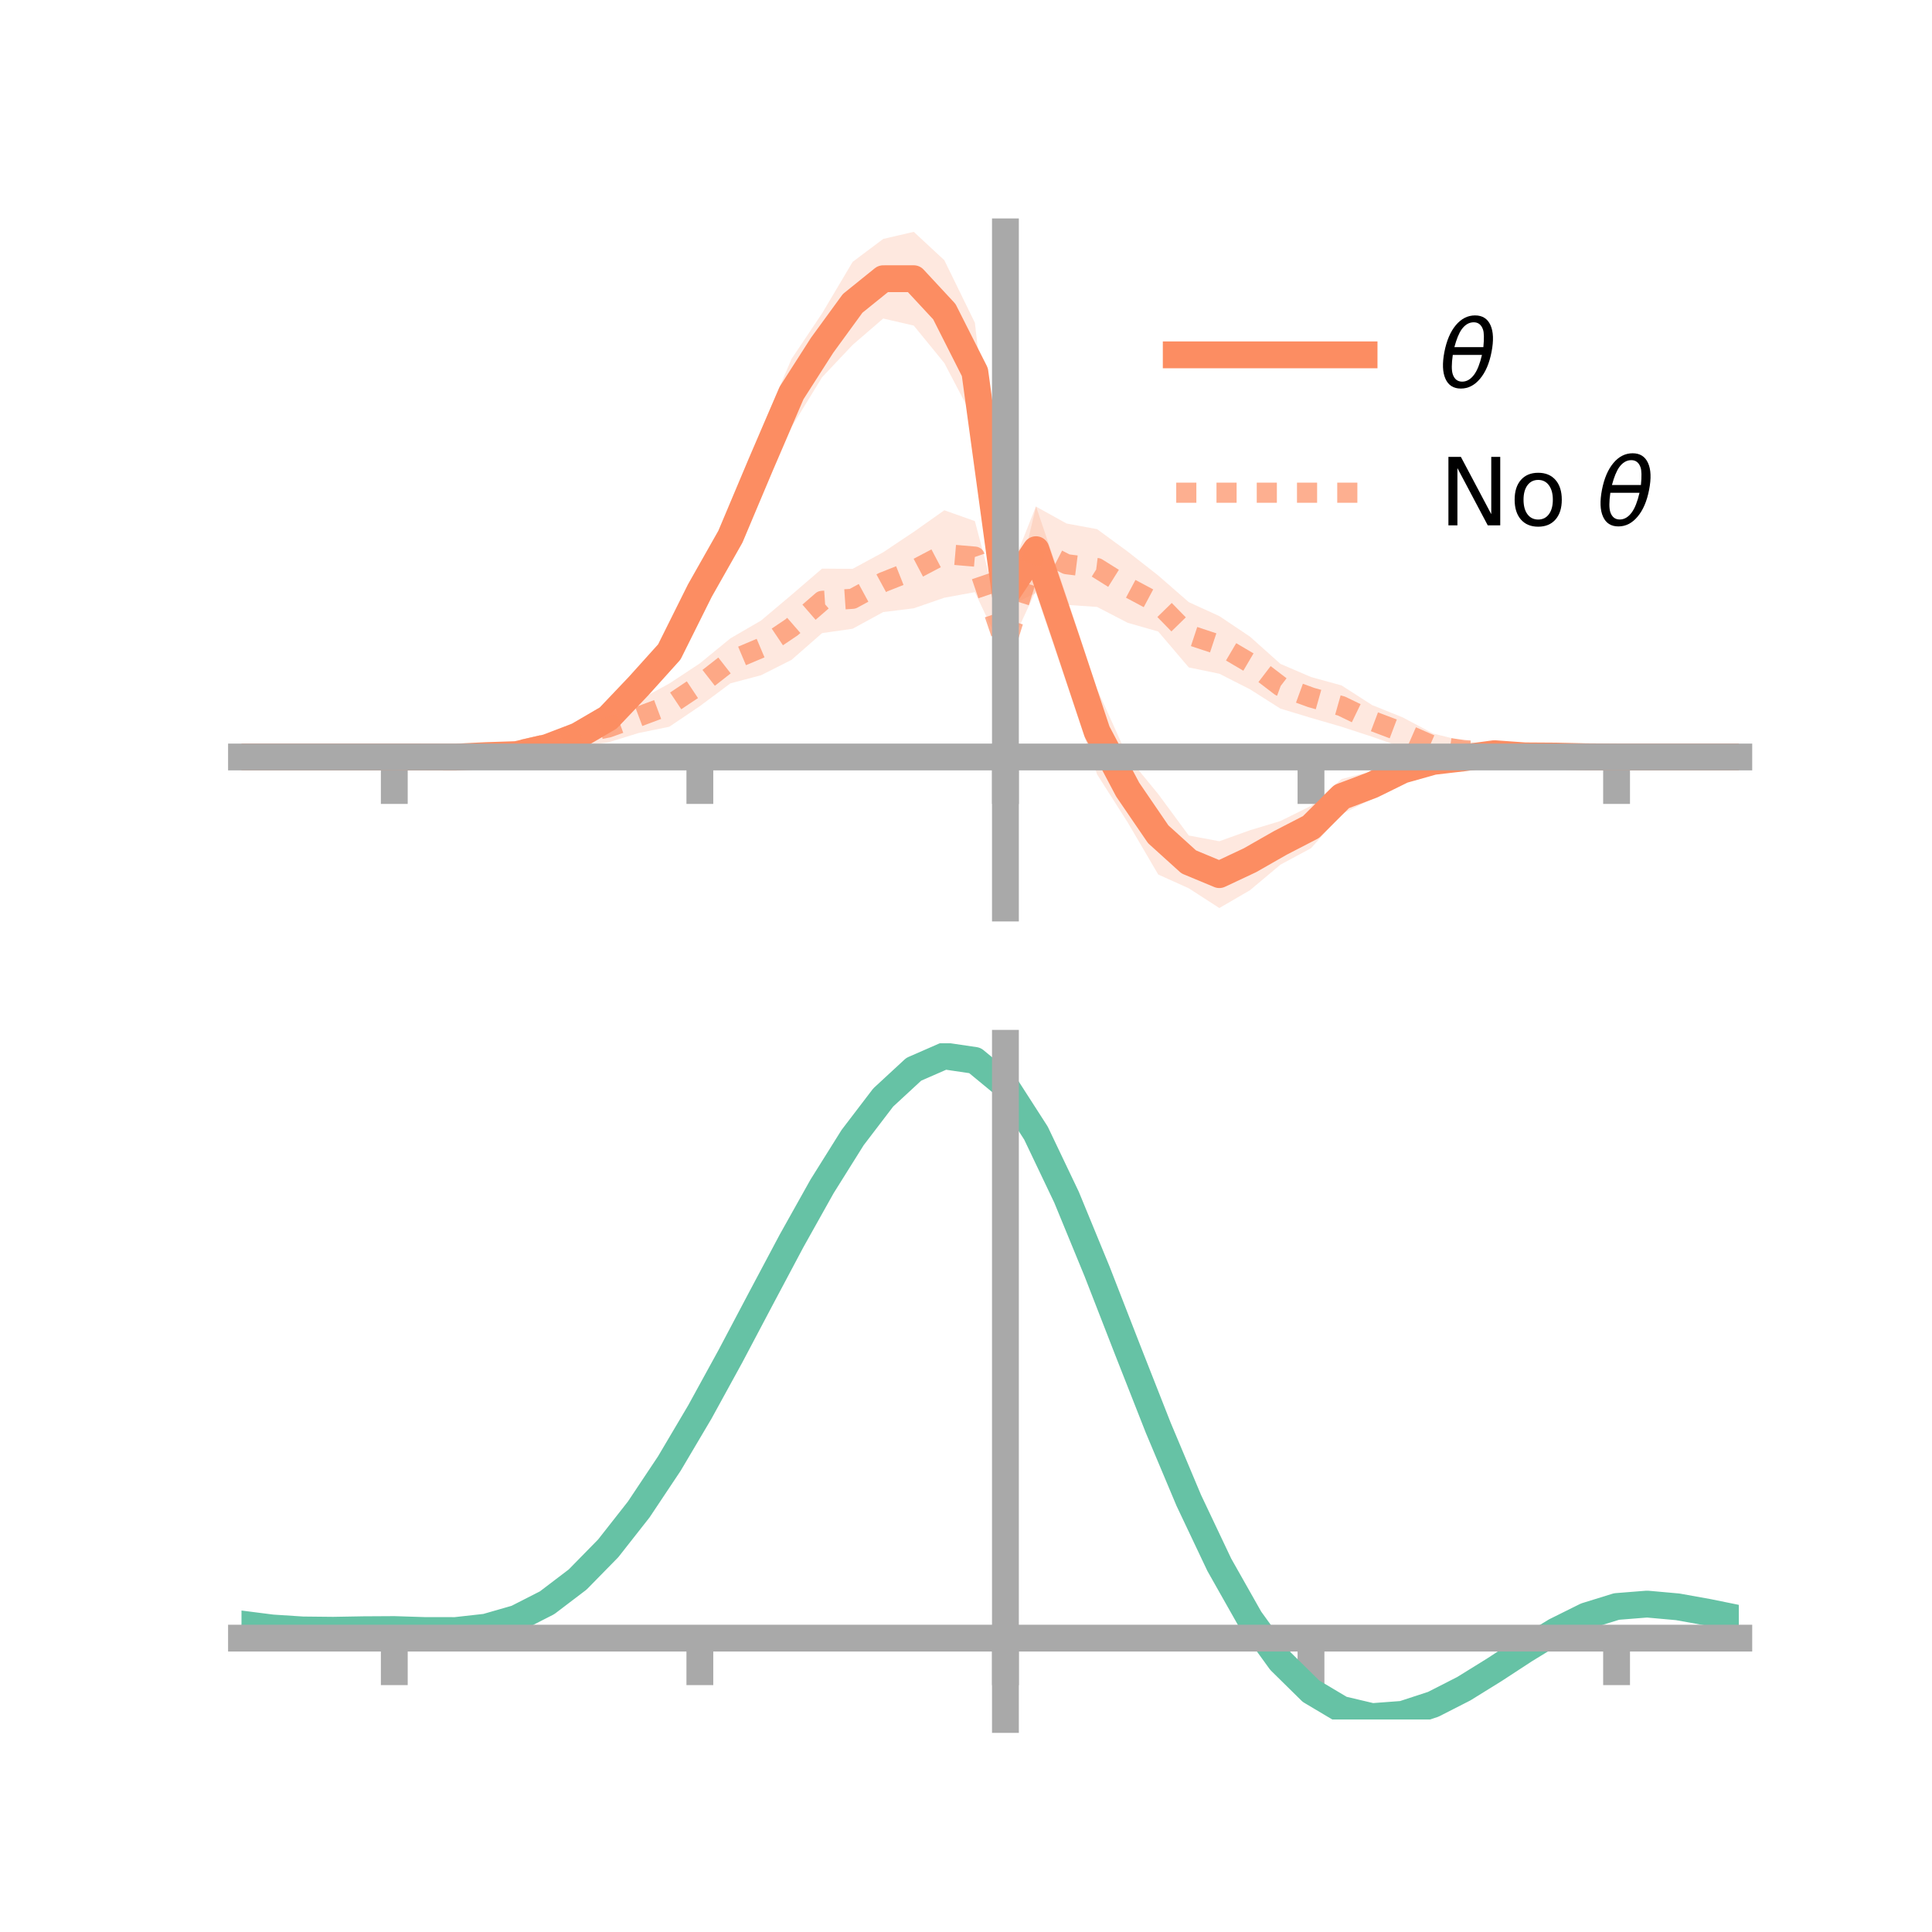 <?xml version="1.0" encoding="utf-8" standalone="no"?>
<!DOCTYPE svg PUBLIC "-//W3C//DTD SVG 1.1//EN"
  "http://www.w3.org/Graphics/SVG/1.1/DTD/svg11.dtd">
<!-- Created with matplotlib (https://matplotlib.org/) -->
<svg height="144pt" version="1.1" viewBox="0 0 144 144" width="144pt" xmlns="http://www.w3.org/2000/svg" xmlns:xlink="http://www.w3.org/1999/xlink">
 <defs>
  <style type="text/css">*{stroke-linecap:butt;stroke-linejoin:round;}</style>
 </defs>
 <g id="figure_1">
  <g id="patch_1">
   <path d="M 0 144 
L 144 144 
L 144 0 
L 0 0 
z
" style="fill:none;"/>
  </g>
  <g id="axes_1">
   <g id="patch_2">
    <path d="M 18 67.68 
L 129.6 67.68 
L 129.6 17.28 
L 18 17.28 
z
" style="fill:none;"/>
   </g>
   <g id="PolyCollection_1">
    <path clip-path="url(#p7421254471)" d="M 18 56.421 
L 18 56.421 
L 20.278 56.421 
L 22.555 56.421 
L 24.833 56.421 
L 27.11 56.421 
L 29.388 56.421 
L 31.665 56.374 
L 33.943 56.311 
L 36.22 56.026 
L 38.498 55.834 
L 40.776 55.067 
L 43.053 54.173 
L 45.331 52.507 
L 47.608 49.945 
L 49.886 47.251 
L 52.163 42.309 
L 54.441 38.125 
L 56.718 32.076 
L 58.996 26.752 
L 61.273 23.356 
L 63.551 19.519 
L 65.829 17.808 
L 68.106 17.28 
L 70.384 19.394 
L 72.661 24.053 
L 74.939 43.475 
L 77.216 37.737 
L 79.494 44.454 
L 81.771 51.358 
L 84.049 56.406 
L 86.327 59.184 
L 88.604 62.275 
L 90.882 62.701 
L 93.159 61.883 
L 95.437 61.194 
L 97.714 60.065 
L 99.992 58.067 
L 102.269 57.473 
L 104.547 56.379 
L 106.824 56.058 
L 109.102 55.869 
L 111.38 55.77 
L 113.657 56.027 
L 115.935 56.216 
L 118.212 56.35 
L 120.49 56.421 
L 122.767 56.421 
L 125.045 56.421 
L 127.322 56.421 
L 129.6 56.421 
L 129.6 56.421 
L 129.6 56.421 
L 127.322 56.421 
L 125.045 56.421 
L 122.767 56.421 
L 120.49 56.421 
L 118.212 56.459 
L 115.935 56.49 
L 113.657 56.65 
L 111.38 56.578 
L 109.102 57.104 
L 106.824 57.443 
L 104.547 58.407 
L 102.269 59.555 
L 99.992 60.679 
L 97.714 63.223 
L 95.437 64.447 
L 93.159 66.357 
L 90.882 67.68 
L 88.604 66.209 
L 86.327 65.181 
L 84.049 61.293 
L 81.771 57.721 
L 79.494 50.932 
L 77.216 44.204 
L 74.939 45.283 
L 72.661 31.408 
L 70.384 27.059 
L 68.106 24.267 
L 65.829 23.741 
L 63.551 25.706 
L 61.273 28.119 
L 58.996 31.837 
L 56.718 37.108 
L 54.441 41.872 
L 52.163 45.731 
L 49.886 49.935 
L 47.608 52.3 
L 45.331 54.527 
L 43.053 55.523 
L 40.776 56.368 
L 38.498 56.652 
L 36.22 56.612 
L 33.943 56.552 
L 31.665 56.476 
L 29.388 56.421 
L 27.11 56.421 
L 24.833 56.421 
L 22.555 56.421 
L 20.278 56.421 
L 18 56.421 
z
" style="fill:#fc8d62;fill-opacity:0.2;"/>
   </g>
   <g id="PolyCollection_2">
    <path clip-path="url(#p7421254471)" d="M 18 56.421 
L 18 56.421 
L 20.278 56.421 
L 22.555 56.421 
L 24.833 56.421 
L 27.11 56.421 
L 29.388 56.421 
L 31.665 56.32 
L 33.943 56.189 
L 36.22 55.837 
L 38.498 55.482 
L 40.776 54.804 
L 43.053 53.735 
L 45.331 53.118 
L 47.608 52.188 
L 49.886 50.946 
L 52.163 49.443 
L 54.441 47.579 
L 56.718 46.256 
L 58.996 44.338 
L 61.273 42.38 
L 63.551 42.397 
L 65.829 41.163 
L 68.106 39.642 
L 70.384 38.032 
L 72.661 38.84 
L 74.939 47.414 
L 77.216 37.755 
L 79.494 39.019 
L 81.771 39.44 
L 84.049 41.109 
L 86.327 42.893 
L 88.604 44.88 
L 90.882 45.921 
L 93.159 47.446 
L 95.437 49.481 
L 97.714 50.461 
L 99.992 51.088 
L 102.269 52.552 
L 104.547 53.47 
L 106.824 54.677 
L 109.102 55.237 
L 111.38 55.577 
L 113.657 56.019 
L 115.935 56.188 
L 118.212 56.369 
L 120.49 56.421 
L 122.767 56.421 
L 125.045 56.421 
L 127.322 56.421 
L 129.6 56.421 
L 129.6 56.421 
L 129.6 56.421 
L 127.322 56.421 
L 125.045 56.421 
L 122.767 56.421 
L 120.49 56.421 
L 118.212 56.49 
L 115.935 56.576 
L 113.657 56.651 
L 111.38 56.571 
L 109.102 56.572 
L 106.824 56.503 
L 104.547 55.715 
L 102.269 54.912 
L 99.992 54.169 
L 97.714 53.505 
L 95.437 52.818 
L 93.159 51.373 
L 90.882 50.216 
L 88.604 49.746 
L 86.327 47.07 
L 84.049 46.419 
L 81.771 45.238 
L 79.494 45.084 
L 77.216 44.002 
L 74.939 48.951 
L 72.661 44.134 
L 70.384 44.552 
L 68.106 45.339 
L 65.829 45.621 
L 63.551 46.862 
L 61.273 47.189 
L 58.996 49.184 
L 56.718 50.33 
L 54.441 50.933 
L 52.163 52.631 
L 49.886 54.168 
L 47.608 54.633 
L 45.331 55.334 
L 43.053 55.635 
L 40.776 56.103 
L 38.498 56.459 
L 36.22 56.497 
L 33.943 56.527 
L 31.665 56.469 
L 29.388 56.421 
L 27.11 56.421 
L 24.833 56.421 
L 22.555 56.421 
L 20.278 56.421 
L 18 56.421 
z
" style="fill:#fc8d62;fill-opacity:0.2;"/>
   </g>
   <g id="matplotlib.axis_1">
    <g id="xtick_1">
     <g id="line2d_1">
      <defs>
       <path d="M 0 0 
L 0 3.5 
" id="mad7cd1ab8e" style="stroke:#a9a9a9;stroke-width:2;"/>
      </defs>
      <g>
       <use style="fill:#a9a9a9;stroke:#a9a9a9;stroke-width:2;" x="29.388" xlink:href="#mad7cd1ab8e" y="56.421"/>
      </g>
     </g>
    </g>
    <g id="xtick_2">
     <g id="line2d_2">
      <g>
       <use style="fill:#a9a9a9;stroke:#a9a9a9;stroke-width:2;" x="52.163" xlink:href="#mad7cd1ab8e" y="56.421"/>
      </g>
     </g>
    </g>
    <g id="xtick_3">
     <g id="line2d_3">
      <g>
       <use style="fill:#a9a9a9;stroke:#a9a9a9;stroke-width:2;" x="74.939" xlink:href="#mad7cd1ab8e" y="56.421"/>
      </g>
     </g>
    </g>
    <g id="xtick_4">
     <g id="line2d_4">
      <g>
       <use style="fill:#a9a9a9;stroke:#a9a9a9;stroke-width:2;" x="97.714" xlink:href="#mad7cd1ab8e" y="56.421"/>
      </g>
     </g>
    </g>
    <g id="xtick_5">
     <g id="line2d_5">
      <g>
       <use style="fill:#a9a9a9;stroke:#a9a9a9;stroke-width:2;" x="120.49" xlink:href="#mad7cd1ab8e" y="56.421"/>
      </g>
     </g>
    </g>
   </g>
   <g id="matplotlib.axis_2"/>
   <g id="line2d_6">
    <path clip-path="url(#p7421254471)" d="M 18 56.421 
L 20.278 56.421 
L 22.555 56.421 
L 24.833 56.421 
L 27.11 56.421 
L 29.388 56.421 
L 31.665 56.425 
L 33.943 56.432 
L 36.22 56.319 
L 38.498 56.243 
L 40.776 55.717 
L 43.053 54.848 
L 45.331 53.517 
L 47.608 51.122 
L 49.886 48.593 
L 52.163 44.02 
L 54.441 39.998 
L 56.718 34.592 
L 58.996 29.294 
L 61.273 25.737 
L 63.551 22.612 
L 65.829 20.774 
L 68.106 20.773 
L 70.384 23.226 
L 72.661 27.731 
L 74.939 44.379 
L 77.216 40.97 
L 79.494 47.693 
L 81.771 54.54 
L 84.049 58.849 
L 86.327 62.182 
L 88.604 64.242 
L 90.882 65.19 
L 93.159 64.12 
L 95.437 62.821 
L 97.714 61.644 
L 99.992 59.373 
L 102.269 58.514 
L 104.547 57.393 
L 106.824 56.751 
L 109.102 56.486 
L 111.38 56.174 
L 113.657 56.338 
L 115.935 56.353 
L 118.212 56.404 
L 120.49 56.421 
L 122.767 56.421 
L 125.045 56.421 
L 127.322 56.421 
L 129.6 56.421 
" style="fill:none;stroke:#fc8d62;stroke-linecap:square;stroke-width:2;"/>
   </g>
   <g id="line2d_7">
    <path clip-path="url(#p7421254471)" d="M 18 56.421 
L 20.278 56.421 
L 22.555 56.421 
L 24.833 56.421 
L 27.11 56.421 
L 29.388 56.421 
L 31.665 56.394 
L 33.943 56.358 
L 36.22 56.167 
L 38.498 55.97 
L 40.776 55.454 
L 43.053 54.685 
L 45.331 54.226 
L 47.608 53.41 
L 49.886 52.557 
L 52.163 51.037 
L 54.441 49.256 
L 56.718 48.293 
L 58.996 46.761 
L 61.273 44.785 
L 63.551 44.63 
L 65.829 43.392 
L 68.106 42.49 
L 70.384 41.292 
L 72.661 41.487 
L 74.939 48.182 
L 77.216 40.879 
L 79.494 42.052 
L 81.771 42.339 
L 84.049 43.764 
L 86.327 44.981 
L 88.604 47.313 
L 90.882 48.068 
L 93.159 49.409 
L 95.437 51.15 
L 97.714 51.983 
L 99.992 52.628 
L 102.269 53.732 
L 104.547 54.593 
L 106.824 55.59 
L 109.102 55.905 
L 111.38 56.074 
L 113.657 56.335 
L 115.935 56.382 
L 118.212 56.429 
L 120.49 56.421 
L 122.767 56.421 
L 125.045 56.421 
L 127.322 56.421 
L 129.6 56.421 
" style="fill:none;stroke:#fc8d62;stroke-dasharray:1.5,1.5;stroke-dashoffset:0;stroke-opacity:0.7;stroke-width:1.5;"/>
   </g>
   <g id="patch_3">
    <path d="M 74.939 67.68 
L 74.939 17.28 
" style="fill:none;stroke:#a9a9a9;stroke-linecap:square;stroke-linejoin:miter;stroke-width:2;"/>
   </g>
   <g id="patch_4">
    <path d="M 129.6 67.68 
L 129.6 17.28 
" style="fill:none;"/>
   </g>
   <g id="patch_5">
    <path d="M 18 56.421 
L 129.6 56.421 
" style="fill:none;stroke:#a9a9a9;stroke-linecap:square;stroke-linejoin:miter;stroke-width:2;"/>
   </g>
   <g id="patch_6">
    <path d="M 18 17.28 
L 129.6 17.28 
" style="fill:none;"/>
   </g>
   <g id="legend_1">
    <g id="line2d_8">
     <path d="M 87.67 26.449 
L 101.67 26.449 
" style="fill:none;stroke:#fc8d62;stroke-linecap:square;stroke-width:2;"/>
    </g>
    <g id="line2d_9"/>
    <g id="text_1">
     <!-- $\theta$ -->
     <g transform="translate(107.27 28.899)scale(0.07 -0.07)">
      <defs>
       <path d="M 45.516 34.672 
L 14.453 34.672 
Q 12.359 20.062 14.5 13.875 
Q 17.188 6.25 24.469 6.25 
Q 31.781 6.25 37.359 13.922 
Q 42.234 20.656 45.516 34.672 
z
M 47.016 42.969 
Q 48.344 56.844 46.625 61.719 
Q 43.953 69.438 36.766 69.438 
Q 29.297 69.438 23.828 61.812 
Q 19.531 55.672 16.156 42.969 
z
M 38.188 76.766 
Q 49.906 76.766 54.594 66.406 
Q 59.281 56.109 55.719 37.844 
Q 52.203 19.625 43.453 9.281 
Q 34.766 -1.125 23.047 -1.125 
Q 11.281 -1.125 6.641 9.281 
Q 2 19.625 5.516 37.844 
Q 9.078 56.109 17.719 66.406 
Q 26.422 76.766 38.188 76.766 
z
" id="DejaVuSans-Oblique-952"/>
      </defs>
      <use transform="translate(0 0.234)" xlink:href="#DejaVuSans-Oblique-952"/>
     </g>
    </g>
    <g id="line2d_10">
     <path d="M 87.67 36.724 
L 101.67 36.724 
" style="fill:none;stroke:#fc8d62;stroke-dasharray:1.5,1.5;stroke-dashoffset:0;stroke-opacity:0.7;stroke-width:1.5;"/>
    </g>
    <g id="line2d_11"/>
    <g id="text_2">
     <!-- No $\theta$ -->
     <g transform="translate(107.27 39.174)scale(0.07 -0.07)">
      <defs>
       <path d="M 9.812 72.906 
L 23.094 72.906 
L 55.422 11.922 
L 55.422 72.906 
L 64.984 72.906 
L 64.984 0 
L 51.703 0 
L 19.391 60.984 
L 19.391 0 
L 9.812 0 
z
" id="DejaVuSans-78"/>
       <path d="M 30.609 48.391 
Q 23.391 48.391 19.188 42.75 
Q 14.984 37.109 14.984 27.297 
Q 14.984 17.484 19.156 11.844 
Q 23.344 6.203 30.609 6.203 
Q 37.797 6.203 41.984 11.859 
Q 46.188 17.531 46.188 27.297 
Q 46.188 37.016 41.984 42.703 
Q 37.797 48.391 30.609 48.391 
z
M 30.609 56 
Q 42.328 56 49.016 48.375 
Q 55.719 40.766 55.719 27.297 
Q 55.719 13.875 49.016 6.219 
Q 42.328 -1.422 30.609 -1.422 
Q 18.844 -1.422 12.172 6.219 
Q 5.516 13.875 5.516 27.297 
Q 5.516 40.766 12.172 48.375 
Q 18.844 56 30.609 56 
z
" id="DejaVuSans-111"/>
       <path id="DejaVuSans-32"/>
      </defs>
      <use transform="translate(0 0.234)" xlink:href="#DejaVuSans-78"/>
      <use transform="translate(74.805 0.234)" xlink:href="#DejaVuSans-111"/>
      <use transform="translate(135.986 0.234)" xlink:href="#DejaVuSans-32"/>
      <use transform="translate(167.773 0.234)" xlink:href="#DejaVuSans-Oblique-952"/>
     </g>
    </g>
   </g>
  </g>
  <g id="axes_2">
   <g id="patch_7">
    <path d="M 18 128.16 
L 129.6 128.16 
L 129.6 77.76 
L 18 77.76 
z
" style="fill:none;"/>
   </g>
   <g id="PolyCollection_3">
    <path clip-path="url(#p330b580838)" d="M 18 121.086 
L 18 121.01 
L 20.278 121.31 
L 22.555 121.458 
L 24.833 121.478 
L 27.11 121.433 
L 29.388 121.418 
L 31.665 121.491 
L 33.943 121.491 
L 36.22 121.237 
L 38.498 120.58 
L 40.776 119.407 
L 43.053 117.642 
L 45.331 115.265 
L 47.608 112.295 
L 49.886 108.791 
L 52.163 104.85 
L 54.441 100.597 
L 56.718 96.189 
L 58.996 91.808 
L 61.273 87.656 
L 63.551 83.947 
L 65.829 80.909 
L 68.106 78.77 
L 70.384 77.76 
L 72.661 78.106 
L 74.939 80.015 
L 77.216 83.608 
L 79.494 88.454 
L 81.771 94.072 
L 84.049 100.013 
L 86.327 105.895 
L 88.604 111.398 
L 90.882 116.281 
L 93.159 120.369 
L 95.437 123.563 
L 97.714 125.827 
L 99.992 127.191 
L 102.269 127.733 
L 104.547 127.567 
L 106.824 126.835 
L 109.102 125.693 
L 111.38 124.308 
L 113.657 122.847 
L 115.935 121.475 
L 118.212 120.357 
L 120.49 119.655 
L 122.767 119.476 
L 125.045 119.687 
L 127.322 120.107 
L 129.6 120.586 
L 129.6 120.689 
L 129.6 120.689 
L 127.322 120.239 
L 125.045 119.841 
L 122.767 119.642 
L 120.49 119.825 
L 118.212 120.532 
L 115.935 121.676 
L 113.657 123.092 
L 111.38 124.607 
L 109.102 126.043 
L 106.824 127.225 
L 104.547 127.982 
L 102.269 128.16 
L 99.992 127.626 
L 97.714 126.279 
L 95.437 124.06 
L 93.159 120.951 
L 90.882 116.987 
L 88.604 112.26 
L 86.327 106.931 
L 84.049 101.231 
L 81.771 95.467 
L 79.494 90.013 
L 77.216 85.306 
L 74.939 81.817 
L 72.661 79.971 
L 70.384 79.643 
L 68.106 80.626 
L 65.829 82.696 
L 63.551 85.626 
L 61.273 89.191 
L 58.996 93.175 
L 56.718 97.367 
L 54.441 101.577 
L 52.163 105.632 
L 49.886 109.386 
L 47.608 112.72 
L 45.331 115.547 
L 43.053 117.817 
L 40.776 119.516 
L 38.498 120.666 
L 36.22 121.319 
L 33.943 121.572 
L 31.665 121.569 
L 29.388 121.496 
L 27.11 121.506 
L 24.833 121.542 
L 22.555 121.513 
L 20.278 121.367 
L 18 121.086 
z
" style="fill:#66c2a5;fill-opacity:0.2;"/>
   </g>
   <g id="matplotlib.axis_3">
    <g id="xtick_6">
     <g id="line2d_12">
      <g>
       <use style="fill:#a9a9a9;stroke:#a9a9a9;stroke-width:2;" x="29.388" xlink:href="#mad7cd1ab8e" y="122.097"/>
      </g>
     </g>
    </g>
    <g id="xtick_7">
     <g id="line2d_13">
      <g>
       <use style="fill:#a9a9a9;stroke:#a9a9a9;stroke-width:2;" x="52.163" xlink:href="#mad7cd1ab8e" y="122.097"/>
      </g>
     </g>
    </g>
    <g id="xtick_8">
     <g id="line2d_14">
      <g>
       <use style="fill:#a9a9a9;stroke:#a9a9a9;stroke-width:2;" x="74.939" xlink:href="#mad7cd1ab8e" y="122.097"/>
      </g>
     </g>
    </g>
    <g id="xtick_9">
     <g id="line2d_15">
      <g>
       <use style="fill:#a9a9a9;stroke:#a9a9a9;stroke-width:2;" x="97.714" xlink:href="#mad7cd1ab8e" y="122.097"/>
      </g>
     </g>
    </g>
    <g id="xtick_10">
     <g id="line2d_16">
      <g>
       <use style="fill:#a9a9a9;stroke:#a9a9a9;stroke-width:2;" x="120.49" xlink:href="#mad7cd1ab8e" y="122.097"/>
      </g>
     </g>
    </g>
   </g>
   <g id="matplotlib.axis_4"/>
   <g id="line2d_17">
    <path clip-path="url(#p330b580838)" d="M 18 121.048 
L 20.278 121.338 
L 22.555 121.486 
L 24.833 121.51 
L 27.11 121.47 
L 29.388 121.457 
L 31.665 121.53 
L 33.943 121.532 
L 36.22 121.278 
L 38.498 120.623 
L 40.776 119.461 
L 43.053 117.73 
L 45.331 115.406 
L 47.608 112.507 
L 49.886 109.089 
L 52.163 105.241 
L 54.441 101.087 
L 56.718 96.778 
L 58.996 92.492 
L 61.273 88.424 
L 63.551 84.786 
L 65.829 81.802 
L 68.106 79.698 
L 70.384 78.702 
L 72.661 79.038 
L 74.939 80.916 
L 77.216 84.457 
L 79.494 89.234 
L 81.771 94.769 
L 84.049 100.622 
L 86.327 106.413 
L 88.604 111.829 
L 90.882 116.634 
L 93.159 120.66 
L 95.437 123.811 
L 97.714 126.053 
L 99.992 127.408 
L 102.269 127.946 
L 104.547 127.775 
L 106.824 127.03 
L 109.102 125.868 
L 111.38 124.457 
L 113.657 122.969 
L 115.935 121.576 
L 118.212 120.445 
L 120.49 119.74 
L 122.767 119.559 
L 125.045 119.764 
L 127.322 120.173 
L 129.6 120.637 
" style="fill:none;stroke:#66c2a5;stroke-linecap:square;stroke-width:2;"/>
   </g>
   <g id="patch_8">
    <path d="M 74.939 128.16 
L 74.939 77.76 
" style="fill:none;stroke:#a9a9a9;stroke-linecap:square;stroke-linejoin:miter;stroke-width:2;"/>
   </g>
   <g id="patch_9">
    <path d="M 129.6 128.16 
L 129.6 77.76 
" style="fill:none;"/>
   </g>
   <g id="patch_10">
    <path d="M 18 122.097 
L 129.6 122.097 
" style="fill:none;stroke:#a9a9a9;stroke-linecap:square;stroke-linejoin:miter;stroke-width:2;"/>
   </g>
   <g id="patch_11">
    <path d="M 18 77.76 
L 129.6 77.76 
" style="fill:none;"/>
   </g>
  </g>
 </g>
 <defs>
  <clipPath id="p7421254471">
   <rect height="50.4" width="111.6" x="18" y="17.28"/>
  </clipPath>
  <clipPath id="p330b580838">
   <rect height="50.4" width="111.6" x="18" y="77.76"/>
  </clipPath>
 </defs>
</svg>
